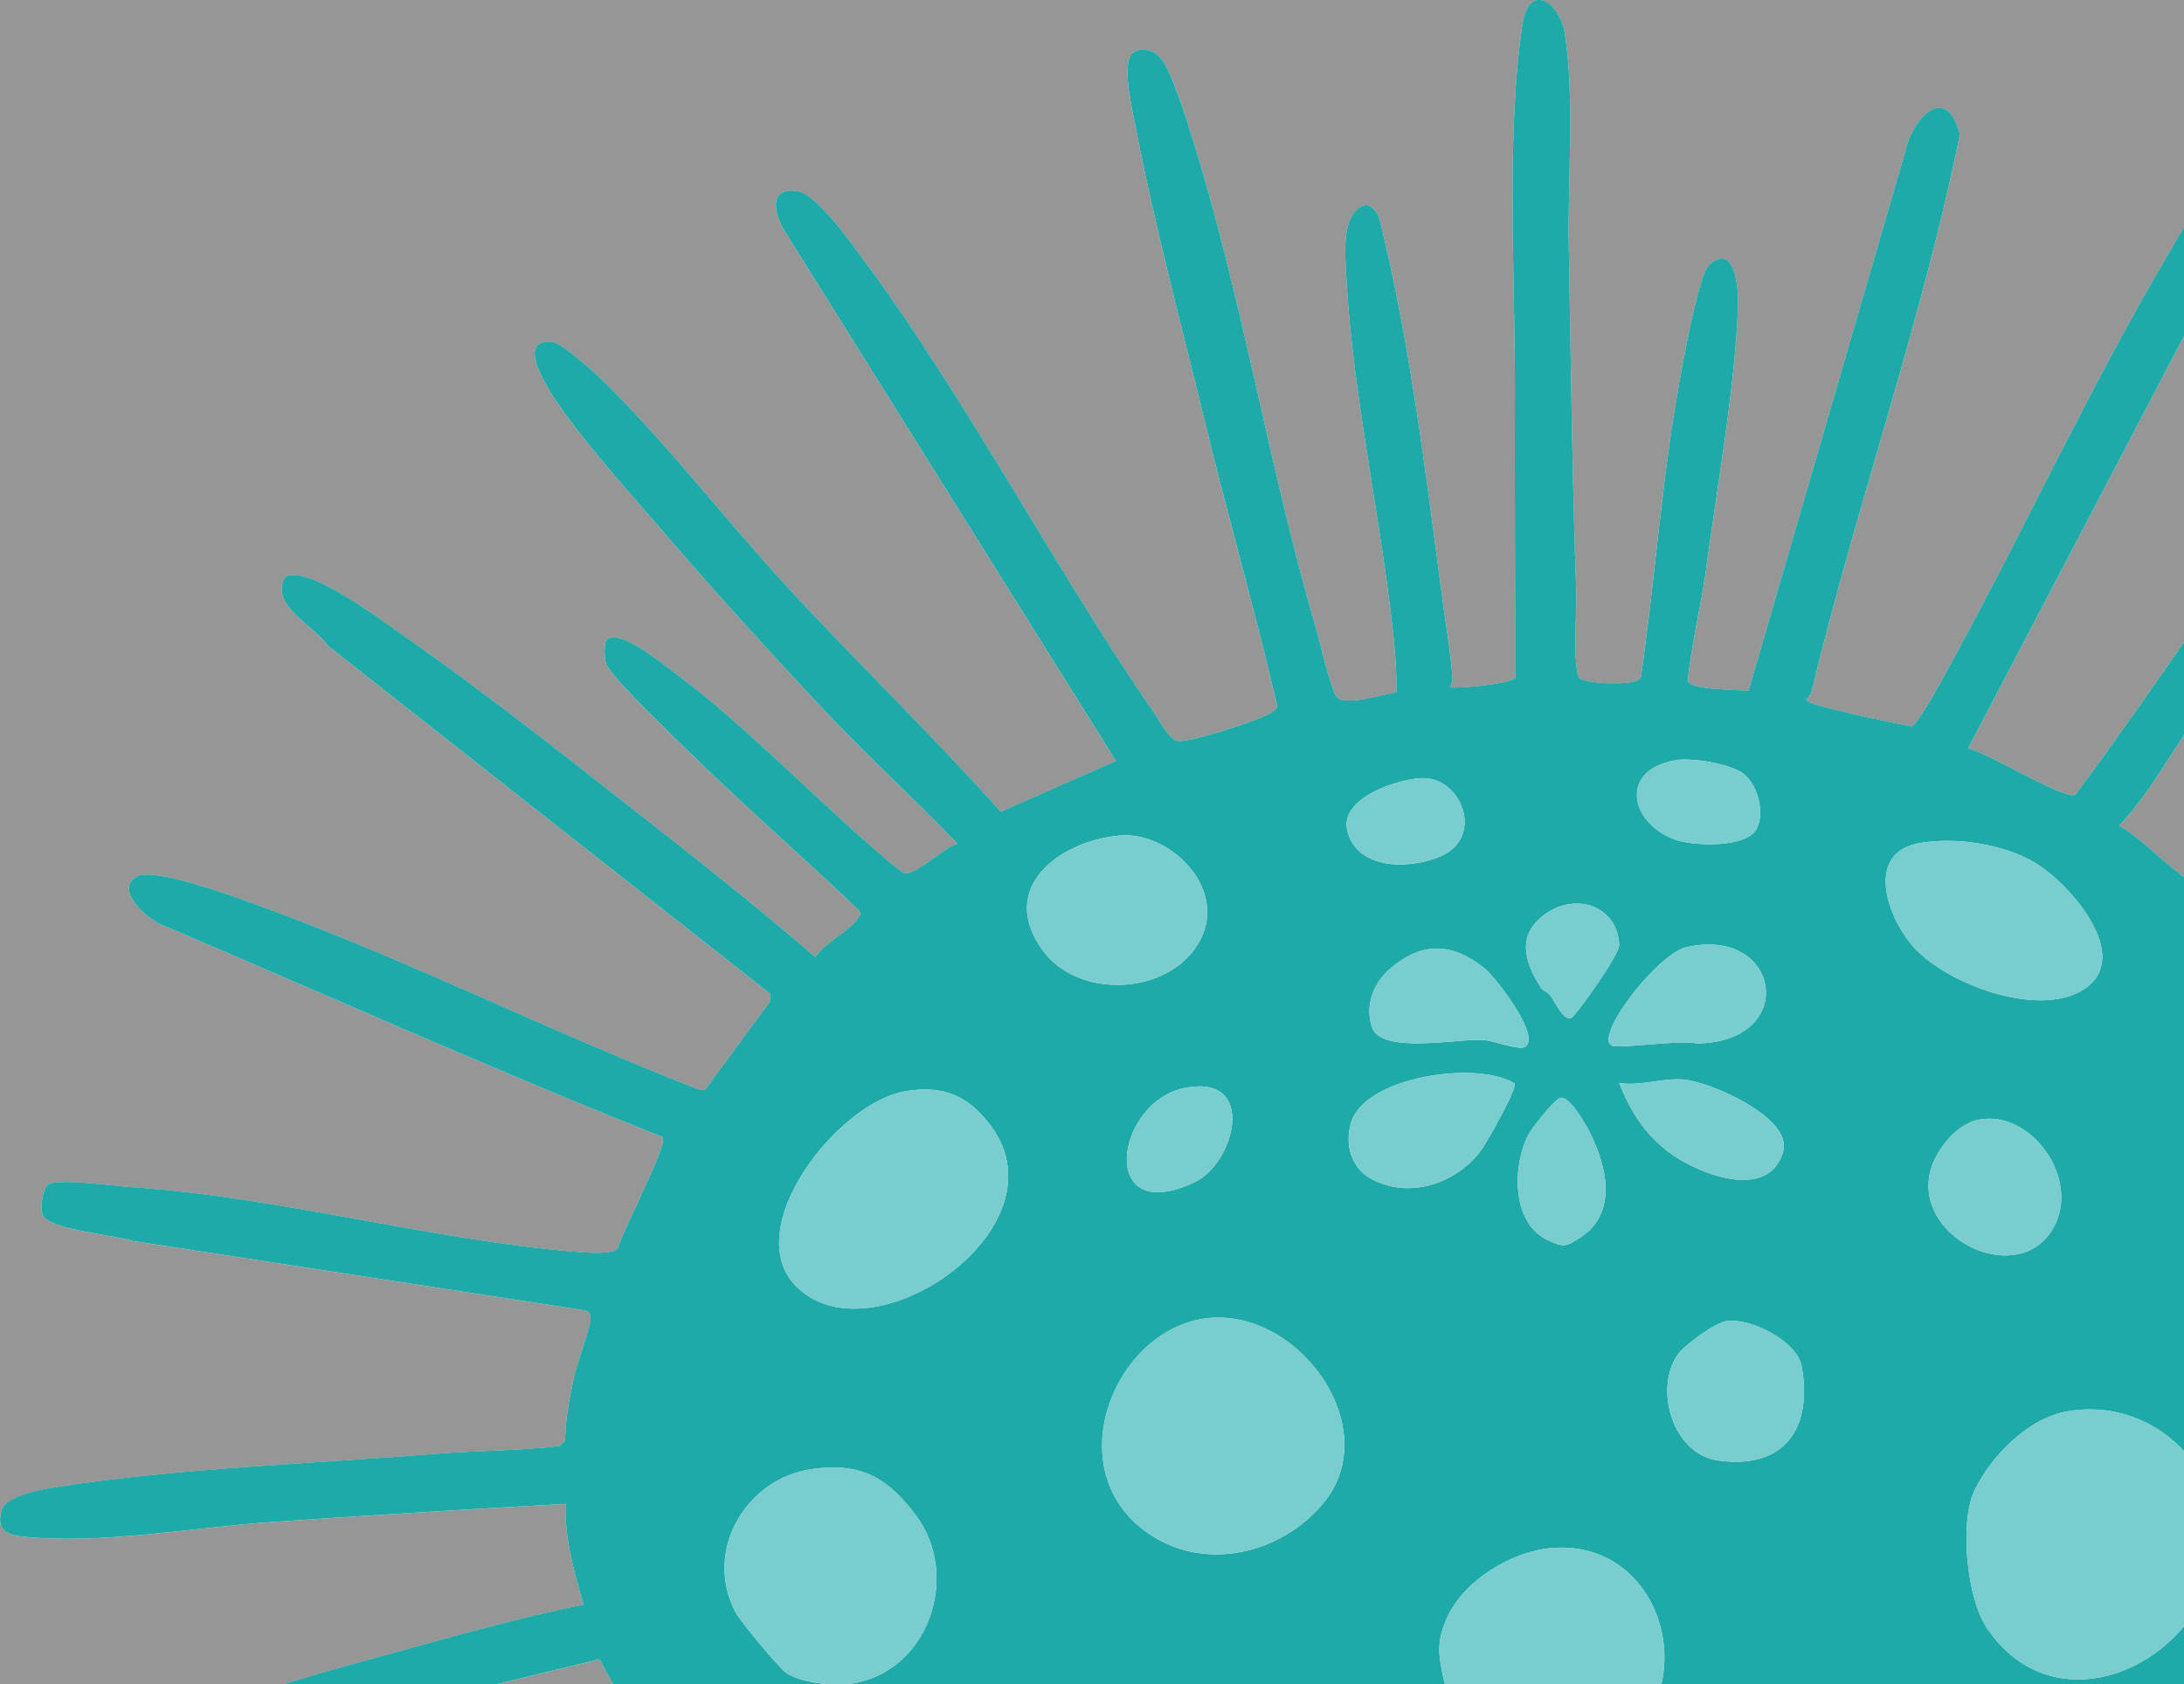 <svg width="669" height="516" viewBox="0 0 669 516" fill="none" xmlns="http://www.w3.org/2000/svg">
<rect x="0" y="0" width="669" height="516" fill="#333333" stroke="none"/>
<g clip-path="url(#clip0_504_11362)">
<rect width="669" height="516" fill="#D9D9D9" fill-opacity="0.6"/>
<g clip-path="url(#clip1_504_11362)">
<path d="M946.537 501.554C957.307 498.851 955.627 491.523 946.589 488.82C930.607 484.022 906.799 486.62 889.934 482.688C858.818 476 826.3 474.77 795.15 470.665C793.661 470.474 778.77 466.178 778.042 465.692C776.605 464.722 776.155 464.151 775.809 462.418C774.631 456.251 776.432 446.671 774.683 439.845C802.37 439.152 830.231 440.763 857.9 439.897C866.454 439.62 875.683 439.325 884.289 438.736C887.873 438.493 898.799 437.419 901.673 436.536C904.288 435.739 907.197 427.649 902.054 426.419C868.445 422.538 834.369 425.154 800.552 424.461C794.578 421.706 774.458 425.881 771.618 420.338C768.952 415.14 769.454 400.346 765.922 394.005V392.498C793.713 386.088 821.815 380.735 849.624 374.273C869.969 369.543 893.708 365.177 913.24 358.56C918.469 356.792 927.196 354.818 926.832 347.801C926.417 339.919 915.075 342.431 909.95 343.124L758.805 375.936C756.866 368.521 744.641 354.177 743.862 347.749C743.568 345.289 744.243 346.571 745.421 346.051C781.661 329.923 818.82 312.789 854.403 295.292C862.056 291.532 900.686 272.995 903.041 267.867C904.167 265.39 903.041 261.613 900.911 260.106C894.176 255.325 879.129 265.858 871.995 267.711L734.46 331.811C731.69 331.742 718.409 315.076 718.495 312.494C718.513 311.888 718.599 311.368 719.015 310.901C749.299 289.072 782.839 269.704 811.565 245.831C815.617 242.47 828.793 233.028 824.378 227.571C821.123 223.569 815.184 227.831 811.824 229.546C791.479 239.906 769.956 257.871 750.373 270.553C735.672 280.081 720.175 288.431 705.838 298.566L690.999 282.766C696.263 277.759 701.076 272.268 706.392 267.313C743.724 232.526 786.423 201.117 822.646 165.412C828.499 159.643 838.317 151.795 834.248 142.717C828.257 138.525 816.223 149.664 811.617 153.285C773.991 182.892 739.724 216.692 703.102 247.511C693.925 255.238 684.229 262.41 675.519 270.691C674.74 271.28 673.978 271.263 673.06 271.038C668.454 269.912 654.827 255.567 649.131 253.02C658.342 243.18 664.749 231.14 672.454 220.156C694.825 188.245 725.456 153.233 744.312 120.109C747.377 114.721 755.602 96.669 742.702 100.844C738.356 102.265 724.054 121.045 720.296 125.826C690.497 163.731 664.472 204.79 635.746 243.492C632.629 245.311 608.076 230.187 602.864 229.304L688.644 65.503C690.791 61.397 692.748 52.683 686.705 51.297C679.519 49.651 667.71 71.913 664.351 77.578C640.802 117.302 620.855 160.717 598.639 201.394C596.821 204.72 587.592 222.045 585.584 222.53C582.917 222.079 552.754 216.016 553.308 214.439C553.966 213.642 554.728 212.707 554.97 211.702C568.736 154.567 588.648 98.921 600.336 41.232C596.371 25.259 585.895 35.861 583.627 46.395L535.612 211.616C532.357 211.304 517.933 211.356 517.154 208.792C516.496 206.661 521.69 181.367 522.279 176.794C525.656 151.275 531.629 118.186 532.391 93.239C532.547 87.955 531.283 74.252 523.578 81.112C519.855 84.438 513.812 120.144 512.652 127.489C508.496 153.978 506.47 181.004 502.609 207.562C501.501 210.472 485.398 209.398 483.874 207.839C481.692 205.621 483.008 186.201 482.835 181.315C481.554 146.269 481.19 110.65 480.549 75.603C480.169 54.849 482.385 30.837 479.407 10.62C477.918 0.555 468.36 -5.647 466.368 7.311C461.26 40.816 464.135 85.131 464.031 119.589C463.944 148.954 464.135 178.318 464.135 207.683C463.702 209.311 446.958 211.13 444.239 210.559C444.447 209.693 444.967 209.017 444.915 208.047C444.568 201.169 442.837 190.965 441.867 183.724C436.655 144.623 431.911 104.552 422.422 66.508C420.379 62.575 418.128 61.467 414.959 65.018C411.358 69.072 412.016 77.977 412.293 83.26C414.059 118.671 422.44 156.143 426.457 191.433C427.236 198.293 427.877 205.24 427.738 212.153C423.704 212.586 411.115 216.934 409.193 213.105C406.942 208.618 404.293 196.561 402.683 190.982C388.536 142.197 380.294 90.294 365.213 42.219C363.395 36.398 359.014 21.967 355.516 17.758C353.629 15.471 349.871 14.293 347.239 16.025C343.118 18.745 346.962 34.129 347.828 38.668C353.352 67.825 361.905 99.718 368.97 128.84C376.035 157.962 384.294 186.686 391.134 215.825C391.393 217.159 390.545 217.592 389.61 218.199C385.731 220.745 365.195 227.294 360.97 227.051C358.217 226.878 355.499 221.248 353.871 218.892C322.652 173.658 296.004 121.945 263.365 77.994C259.746 73.126 249.772 59.318 244.214 58.539C234.24 57.153 237.686 67.287 241.357 72.467L341.82 233.15L306.566 248.689C285.736 225.492 263.313 203.698 242.084 180.848C222.916 160.197 204.285 135.753 184.321 116.298C181.775 113.82 171.975 105.037 169.291 104.777C160.027 103.876 164.685 113.231 167.282 117.909C174.122 130.209 192.164 150.149 201.913 161.514C218.38 180.674 236.855 201.048 254.187 219.429C266.828 232.82 280.593 245.207 293.303 258.547C289.199 259.465 280.108 268.733 276.836 267.4C275.191 266.724 265.754 258.322 263.555 256.364C244.595 239.542 226.587 220.953 206.172 205.76C203.125 203.49 188.58 191.571 185.515 196.44C185.117 198.553 185.048 201.1 185.619 203.179C186.745 207.284 207.679 227.051 212.302 231.573C228.803 247.719 246.396 262.947 263.07 278.937C264.092 280.219 263.174 280.739 262.516 281.709C260.075 285.313 252.456 288.882 249.772 293.23C235.539 281.016 220.925 269.097 206.138 257.542C179.161 236.458 150.919 213.712 122.903 194.239C117.051 190.168 93.571 172.428 87.217 176.898C82.594 185.612 96.082 191.519 100.497 197.929L235.851 304.421V306.829L215.99 333.873L214.674 334.028C170.001 316.791 125.985 294.547 81.001 278.071C73.953 275.49 47.877 265.615 42.145 268.456C34.197 272.389 46.024 282.679 50.907 283.944C101.536 305.53 151.854 328.017 202.969 348.39C204.77 350.4 190.329 377.755 189.221 382.554C187.645 384.459 179.039 383.749 176.13 383.506C131.301 379.782 85.277 366.633 39.531 363.653C35.011 363.358 17.956 360.933 14.787 362.891C13.142 363.913 12.12 370.046 13.125 372.367C15.047 376.785 35.513 378.413 40.639 380.198L179.109 401.472C180.425 401.87 180.909 402.615 180.927 403.966C180.961 406.218 176.65 418.034 175.784 422.018C174.399 428.376 173.256 434.821 173.083 441.352L171.438 442.998C159.075 444.54 146.539 444.366 134.141 445.371C97.571 448.334 54.37 449.875 18.596 455.402C14.06 456.112 1.922 457.914 0.519 462.661C-1.091 468.049 1.299 470.127 6.337 470.716C30.059 473.454 59.426 467.927 83.477 466.299C113.38 464.272 143.318 462.384 173.256 460.772C172.927 471.236 175.819 481.665 178.762 491.627C162.018 495.074 145.396 499.475 128.946 504.083C109.467 509.523 86.715 515.274 68.031 522.481C48.119 530.173 51.859 539.909 72.152 535.422L183.628 508.362L195.264 529.671C195.194 530.728 178.606 538.125 176.217 539.234C135.855 557.875 90.091 573.259 51.34 593.944C45.695 596.958 33.487 601.965 36.033 609.639C37.955 615.391 43.565 613.849 47.928 612.567C55.738 610.28 66.213 605.534 74.092 602.381C117.986 584.762 160.754 564.059 204.874 546.943C211.471 551.967 217.167 559.85 222.414 566.571L222.691 569.118C176.823 607.37 126.28 640.598 81.849 680.669C71.183 695.55 89.727 694.441 97.606 686.524L238.967 581.02L253.651 592.471C224.786 621.662 192.095 647.268 165.984 679.006C166.486 692.952 178.035 682.332 183.697 677.897C207.938 658.909 233.859 634.344 256.993 613.468C261.235 609.639 264.94 605.17 269.113 601.254L270.533 600.925L288.905 610.713C275.433 627.466 262.066 644.444 248.127 660.815C230.777 681.171 212.094 700.557 194.71 720.896C189.55 726.942 153.673 768.832 153.517 772.123C153.309 776.212 156.547 779.399 160.581 779.382C166.278 779.365 182.485 762.162 187.022 757.294C220.284 721.779 251.729 681.639 283.935 644.842C291.277 636.44 298.93 628.211 306.514 620.017C310.756 622.823 333.058 630.151 334.669 632.715C335.673 634.309 335.136 635.574 334.669 637.168C333.266 642.122 326.409 653.903 323.622 659.204C297.008 709.825 262.101 765.176 240.578 817.495C238.448 822.658 232.509 836.379 243.036 835.235C247.746 834.733 258.863 814.949 261.823 810.081C294.688 755.769 319.068 694.736 353.854 641.256C354.512 640.286 355.62 639.749 356.763 639.68C363.429 639.333 379.394 646.748 386.995 647.683L334.582 823.334C331.725 829.068 336.417 838.215 342.893 835.01C346.235 833.347 354.408 811.155 356.14 806.339C370.13 767.463 380.277 725.573 393.558 686.16C397.523 674.363 401.661 662.79 406.873 651.495L436.534 656.987C435.236 676.667 432.673 696.33 431.028 715.958C427.755 755.232 423.773 794.593 421.089 833.867C420.414 843.776 416.171 877.368 420.206 884.367C422.734 888.767 427.496 887.191 429.781 883.345C431.495 880.452 432.396 873.678 433.036 870.074C439.062 836.483 440.17 798.872 443.46 764.778C446.404 734.218 447.633 699.552 451.945 669.668C452.274 667.364 453.832 658.754 455.875 658.251C456.931 657.991 476.879 661.179 477.294 662.184C477.64 666.775 479.112 671.799 479.476 676.303C482.87 719.752 482.35 763.998 486.108 807.43C486.627 813.39 487.631 831.147 492.289 834.317C499.544 839.272 501.276 824.113 501.57 819.609C502.107 811.172 500.462 803.151 500.375 795.355C499.856 753.396 498.678 712.112 493.951 670.621C493.622 667.797 495.51 664.696 492.705 661.404L515.838 660.278C521.967 701.111 526.885 742.256 533.638 782.986C537.136 804.034 540.616 828.358 546.105 848.766C551.04 867.095 560.84 866.731 559.871 847.102C559.49 839.411 557.498 828.825 556.425 820.804C549.707 770.616 535.508 713.723 532.305 664.193C532.166 662.166 532.443 660.105 532.339 658.078C538.313 658.528 544.148 657.073 549.932 655.878C563.23 693.731 574.987 732.174 588.493 769.975C596.596 792.652 609.756 835.98 621.322 855.054C626.171 863.058 634.482 863.959 633.547 852.767C631.66 829.848 612.959 788.962 604.994 765.575C592.285 728.172 579.558 690.769 567.593 653.106C571.541 652.101 595.488 645.778 597.15 647.233C605.6 663.726 615.712 679.751 625.028 695.914C651.659 742.187 675.519 790.279 706.305 833.901C710.305 837.747 718.132 834.473 717.179 828.635C716.452 824.148 709.405 811.674 706.929 806.824C684.679 763.375 657.875 721.571 634.568 678.642L613.825 639.333C623.885 637.965 632.993 633.114 642.481 629.926C691.761 677.602 736.763 729.731 787.964 775.346C792.293 780.422 800.933 778.273 799.808 771.326C799.167 767.428 791.323 758.489 788.432 755.042C760.45 721.606 722.859 686.074 692.055 654.18C683.848 645.691 667.121 632.005 661.165 623.36C660.524 622.425 659.624 622.269 660.074 620.606C667.779 617.453 675.554 613.763 682.843 609.761C686.41 607.786 691.605 601.878 695.258 603.489C698.635 604.979 710.132 613.97 713.959 616.829C754.771 647.406 793.02 683.562 834.213 713.637C840.862 718.487 854.749 730.147 863.164 727.34C866.419 726.249 864.913 720.601 863.718 718.28C862.852 716.599 851.009 706.083 848.463 703.797C807.859 667.312 761.125 633.841 719.049 598.517C717.37 597.114 709.717 591.293 710.773 589.751C715.5 589.613 725.092 576.429 727.638 576.689C736.347 579.703 744.486 583.861 752.658 588.053C780.016 602.121 816.482 627.154 844.602 636.042C848.879 637.393 857.173 641.273 858.195 634.119C858.991 628.627 846.109 621.818 841.763 619.046C809.539 598.448 773.16 582.319 739.914 563.314C738.581 561.998 739.81 561.461 740.468 560.508C745.923 552.66 752 545.349 756.381 536.756C760.035 534.071 770.978 538.454 775.497 539.857C817.002 552.643 861.381 573.744 903.509 582.614C911.664 584.329 930.538 589.717 927.525 575.649L764.744 518.098L774.718 483.97C812.223 489.201 849.883 495.681 887.596 499.371C904.097 500.982 929.637 504.204 945.429 502.68C945.931 502.628 946.416 502.091 946.537 501.571V501.554Z" fill="#FAF6EA"/>
<path d="M945.429 502.662C929.637 504.187 904.097 500.965 887.596 499.353C849.883 495.663 812.223 489.184 774.718 483.952L764.744 518.081L927.525 575.632C930.52 589.699 911.647 584.329 903.509 582.596C861.398 573.709 817.002 552.608 775.497 539.84C770.978 538.454 760.052 534.054 756.381 536.739C752 545.332 745.923 552.66 740.468 560.491C739.811 561.443 738.564 561.98 739.914 563.297C773.16 582.302 809.539 598.431 841.763 619.029C846.109 621.801 858.991 628.609 858.195 634.101C857.156 641.256 848.879 637.375 844.602 636.024C816.482 627.154 780.016 602.103 752.658 588.036C744.486 583.826 736.347 579.668 727.638 576.671C725.11 576.411 715.5 589.595 710.773 589.734C709.717 591.276 717.387 597.097 719.049 598.5C761.126 633.824 807.859 667.277 848.464 703.779C851.009 706.066 862.853 716.582 863.718 718.262C864.913 720.584 866.419 726.249 863.164 727.323C854.749 730.129 840.879 718.47 834.213 713.619C793.02 683.562 754.753 647.389 713.959 616.812C710.149 613.953 698.635 604.962 695.258 603.472C691.588 601.861 686.41 607.768 682.843 609.743C675.554 613.763 667.779 617.435 660.074 620.588C659.624 622.251 660.507 622.407 661.165 623.343C667.121 631.988 683.848 645.656 692.055 654.163C722.859 686.056 760.45 721.588 788.432 755.024C791.323 758.472 799.167 767.411 799.808 771.309C800.933 778.256 792.293 780.422 787.964 775.328C736.763 729.714 691.743 677.585 642.482 629.909C632.993 633.114 623.885 637.964 613.825 639.316L634.569 678.624C657.892 721.554 684.679 763.357 706.929 806.806C709.405 811.657 716.452 824.113 717.179 828.617C718.132 834.438 710.305 837.73 706.306 833.884C675.519 790.244 651.641 742.152 625.028 695.897C615.712 679.716 605.6 663.691 597.15 647.216C595.488 645.76 571.541 652.084 567.593 653.089C579.558 690.751 592.267 728.154 604.994 765.557C612.942 788.962 631.66 829.83 633.547 852.75C634.465 863.942 626.171 863.041 621.322 855.037C609.756 835.963 596.596 792.635 588.493 769.958C574.987 732.156 563.212 693.731 549.932 655.86C544.148 657.056 538.296 658.511 532.339 658.061C532.426 660.07 532.166 662.149 532.305 664.176C535.508 713.706 549.707 770.616 556.425 820.787C557.498 828.808 559.49 839.393 559.871 847.085C560.84 866.713 551.04 867.06 546.105 848.748C540.599 828.34 537.118 804.017 533.638 782.968C526.885 742.239 521.968 701.077 515.838 660.261L492.705 661.387C495.51 664.678 493.64 667.779 493.952 670.603C498.679 712.077 499.856 753.378 500.375 795.338C500.479 803.134 502.107 811.155 501.57 819.592C501.293 824.096 499.544 839.237 492.289 834.3C487.614 831.112 486.61 813.372 486.108 807.413C482.35 763.981 482.87 719.735 479.476 676.286C479.13 671.781 477.658 666.775 477.294 662.166C476.879 661.162 456.932 657.974 455.875 658.234C453.832 658.736 452.274 667.346 451.945 669.65C447.633 699.535 446.421 734.2 443.46 764.76C440.17 798.854 439.062 836.465 433.037 870.057C432.396 873.66 431.495 880.434 429.781 883.327C427.496 887.173 422.734 888.733 420.206 884.349C416.171 877.351 420.414 843.759 421.089 833.849C423.773 794.575 427.738 755.215 431.028 715.941C432.673 696.312 435.236 676.649 436.534 656.969L406.873 651.477C401.661 662.773 397.523 674.345 393.558 686.143C380.294 725.556 370.13 767.446 356.14 806.321C354.408 811.137 346.235 833.33 342.893 834.993C336.418 838.215 331.725 829.068 334.582 823.316L386.995 647.666C379.394 646.731 363.429 639.316 356.763 639.662C355.62 639.714 354.495 640.269 353.854 641.239C319.068 694.736 294.688 755.752 261.824 810.063C258.88 814.931 247.764 834.716 243.037 835.218C232.526 836.361 238.465 822.641 240.578 817.478C262.083 765.159 297.008 709.808 323.622 659.187C326.409 653.868 333.266 642.105 334.669 637.15C335.119 635.556 335.656 634.292 334.669 632.698C333.058 630.134 310.774 622.806 306.514 619.999C298.93 628.194 291.294 636.423 283.935 644.825C251.746 681.621 220.284 721.762 187.022 757.276C182.468 762.127 166.261 779.347 160.581 779.365C156.547 779.365 153.292 776.194 153.517 772.106C153.69 768.814 189.55 726.924 194.71 720.878C212.077 700.54 230.777 681.154 248.127 660.798C262.083 644.426 275.433 627.449 288.905 610.696L270.533 600.908L269.113 601.237C264.94 605.152 261.235 609.622 256.993 613.451C233.859 634.326 207.939 658.892 183.697 677.879C178.035 682.314 166.486 692.934 165.984 678.988C192.095 647.25 224.786 621.645 253.651 592.454L238.967 581.002L97.606 686.507C89.728 694.424 71.183 695.55 81.849 680.651C126.297 640.58 176.823 607.335 222.691 569.101L222.414 566.554C217.185 559.832 211.488 551.95 204.874 546.926C160.755 564.042 117.986 584.744 74.092 602.363C66.231 605.516 55.755 610.263 47.928 612.55C43.565 613.832 37.955 615.374 36.033 609.622C33.488 601.965 45.678 596.941 51.34 593.926C90.074 573.241 135.855 557.857 176.217 539.216C178.624 538.108 195.195 530.728 195.264 529.653L183.628 508.345L72.153 535.405C51.859 539.892 48.119 530.156 68.031 522.464C86.715 515.257 109.467 509.505 128.946 504.066C145.396 499.475 162.019 495.057 178.762 491.609C175.819 481.648 172.927 471.219 173.256 460.755C143.335 462.366 113.397 464.254 83.477 466.281C59.426 467.91 30.059 473.436 6.337 470.699C1.299 470.11 -1.074 468.048 0.519 462.643C1.939 457.879 14.06 456.077 18.596 455.384C54.37 449.841 97.571 448.316 134.141 445.354C146.539 444.349 159.075 444.54 171.438 442.98L173.083 441.335C173.256 434.803 174.399 428.341 175.784 422.001C176.65 418.016 180.961 406.201 180.927 403.949C180.909 402.58 180.425 401.853 179.109 401.454L40.639 380.18C35.514 378.396 15.03 376.767 13.125 372.35C12.121 370.028 13.142 363.895 14.787 362.873C17.956 360.916 35.011 363.341 39.531 363.635C85.26 366.615 131.301 379.764 176.13 383.489C179.039 383.732 187.645 384.442 189.221 382.536C190.346 377.737 204.787 350.4 202.969 348.373C151.855 328.017 101.536 305.513 50.907 283.927C46.024 282.679 34.18 272.371 42.145 268.439C47.877 265.615 73.953 275.49 81.001 278.054C125.986 294.529 170.001 316.756 214.674 334.011L215.99 333.855L235.851 306.812V304.404L100.498 197.912C96.1 191.519 82.594 185.612 87.217 176.88C93.571 172.411 117.051 190.151 122.903 194.222C150.919 213.694 179.161 236.441 206.138 257.525C220.925 269.08 235.522 280.999 249.772 293.213C252.456 288.864 260.075 285.295 262.516 281.692C263.174 280.722 264.092 280.185 263.07 278.92C246.396 262.912 228.786 247.702 212.302 231.556C207.679 227.034 186.745 207.25 185.619 203.161C185.048 201.082 185.117 198.553 185.515 196.422C188.58 191.554 203.108 203.456 206.172 205.743C226.587 220.936 244.595 239.507 263.555 256.347C265.771 258.304 275.191 266.724 276.836 267.382C280.108 268.716 289.199 259.448 293.303 258.529C280.593 245.19 266.828 232.803 254.188 219.411C236.838 201.03 218.362 180.657 201.913 161.496C192.164 150.149 174.122 130.192 167.282 117.891C164.685 113.214 160.027 103.841 169.291 104.76C171.975 105.02 181.775 113.803 184.321 116.28C204.285 135.735 222.916 160.18 242.084 180.83C263.313 203.681 285.736 225.457 306.566 248.672L341.82 233.132L241.357 72.45C237.686 67.27 234.24 57.135 244.214 58.521C249.772 59.301 259.763 73.108 263.365 77.976C296.021 121.928 322.652 173.641 353.871 218.874C355.499 221.23 358.217 226.861 360.971 227.034C365.195 227.294 385.731 220.745 389.61 218.181C390.545 217.558 391.393 217.142 391.134 215.808C384.311 186.669 376.035 157.91 368.97 128.823C361.906 99.736 353.352 67.807 347.828 38.65C346.963 34.111 343.119 18.728 347.24 16.008C349.871 14.275 353.612 15.453 355.516 17.74C359.014 21.967 363.377 36.398 365.213 42.202C380.294 90.277 388.536 142.18 402.683 190.965C404.311 196.561 406.943 208.618 409.193 213.088C411.115 216.917 423.704 212.568 427.738 212.135C427.859 205.205 427.236 198.258 426.457 191.415C422.44 156.143 414.042 118.671 412.293 83.243C412.033 77.959 411.358 69.054 414.959 65.001C418.111 61.449 420.379 62.558 422.422 66.49C431.911 104.534 436.655 144.605 441.867 183.706C442.837 190.948 444.551 201.169 444.915 208.029C444.967 208.982 444.447 209.675 444.239 210.541C446.958 211.113 463.702 209.294 464.135 207.666C464.135 178.301 463.927 148.936 464.031 119.572C464.135 85.114 461.26 40.781 466.368 7.294C468.342 -5.665 477.918 0.52 479.407 10.602C482.385 30.82 480.169 54.831 480.55 75.586C481.19 110.65 481.571 146.268 482.835 181.298C483.008 186.183 481.692 205.604 483.874 207.821C485.398 209.381 501.501 210.437 502.609 207.544C506.488 181.004 508.496 153.96 512.652 127.472C513.812 120.126 519.838 84.404 523.578 81.095C531.283 74.234 532.564 87.938 532.391 93.222C531.629 118.169 525.638 151.258 522.279 176.776C521.673 181.333 516.496 206.626 517.154 208.774C517.933 211.356 532.357 211.286 535.612 211.598L583.627 46.377C585.895 35.827 596.371 25.224 600.336 41.214C588.649 98.904 568.719 154.549 554.97 211.685C554.728 212.69 553.966 213.625 553.308 214.422C552.771 215.998 582.917 222.062 585.584 222.512C587.61 222.01 596.839 204.703 598.639 201.377C620.855 160.682 640.802 117.285 664.351 77.561C667.71 71.896 679.519 49.634 686.705 51.28C692.748 52.666 690.791 61.38 688.644 65.486L602.864 229.286C608.076 230.17 632.629 245.294 635.746 243.475C664.489 204.772 690.497 163.714 720.296 125.809C724.054 121.027 738.356 102.248 742.702 100.827C755.602 96.635 747.395 114.686 744.312 120.092C725.456 153.215 694.843 188.21 672.454 220.139C664.749 231.123 658.342 243.163 649.131 253.003C654.827 255.567 668.472 269.911 673.06 271.02C673.978 271.245 674.723 271.263 675.519 270.674C684.246 262.393 693.925 255.221 703.102 247.494C739.724 216.674 773.991 182.875 811.617 153.267C816.205 149.647 828.239 138.507 834.248 142.7C838.317 151.76 828.482 159.625 822.647 165.394C786.423 201.117 743.706 232.508 706.392 267.295C701.094 272.233 696.263 277.742 690.999 282.749L705.838 298.548C720.158 288.414 735.655 280.063 750.373 270.535C769.956 257.836 791.496 239.889 811.825 229.529C815.184 227.814 821.123 223.552 824.378 227.554C828.811 232.994 815.617 242.435 811.565 245.813C782.856 269.686 749.317 289.055 719.015 310.883C718.599 311.334 718.513 311.871 718.495 312.477C718.409 315.058 731.672 331.724 734.46 331.794L871.995 267.694C879.129 265.84 894.193 255.307 900.911 260.089C903.024 261.596 904.184 265.373 903.041 267.85C900.704 272.978 862.056 291.515 854.403 295.274C818.82 312.772 781.661 329.905 745.421 346.034C744.243 346.554 743.568 345.272 743.862 347.732C744.624 354.159 756.849 368.504 758.805 375.918L909.95 343.106C915.075 342.413 926.417 339.901 926.832 347.784C927.213 354.8 918.486 356.758 913.24 358.542C893.708 365.16 869.969 369.526 849.624 374.255C821.815 380.717 793.713 386.053 765.922 392.48V393.988C769.454 400.345 768.952 415.123 771.619 420.32C774.458 425.847 794.579 421.689 800.552 424.443C834.369 425.136 868.445 422.521 902.054 426.401C907.214 427.631 904.288 435.704 901.673 436.518C898.816 437.402 887.873 438.476 884.289 438.719C875.7 439.29 866.454 439.602 857.9 439.879C830.231 440.763 802.37 439.134 774.683 439.827C776.432 446.653 774.631 456.216 775.809 462.401C776.138 464.151 776.605 464.705 778.042 465.675C778.787 466.177 793.678 470.457 795.15 470.647C826.3 474.753 858.818 475.983 889.934 482.67C906.799 486.603 930.624 484.004 946.589 488.803C955.627 491.505 957.307 498.834 946.537 501.536C946.052 501.657 945.637 502.177 945.429 502.645V502.662ZM513.31 232.907C496.029 235.817 499.094 251.929 512.808 257.126C518.487 259.292 534.59 259.829 537.915 254.198C540.789 249.313 538.521 240.512 534.002 237.013C530.106 233.998 518.141 232.075 513.31 232.89V232.907ZM435.184 238.399C427.6 238.849 410.059 244.705 412.743 254.701C415.964 266.724 432.032 266.343 441.348 262.306C454.94 256.399 447.599 237.671 435.184 238.416V238.399ZM342.634 256.017C324.366 257.854 305.631 271.921 319.258 290.978C330.807 307.159 360.78 304.698 368.433 286.317C374.823 270.986 357.819 254.493 342.634 256V256.017ZM588.233 258.252C571.437 261.076 577.792 280.011 585.376 289.228C595.332 301.338 624.63 312.252 638.464 303.001C653.581 292.883 633.911 270.656 623.435 264.385C613.773 258.616 599.332 256.381 588.233 258.252ZM472.134 302.81C472.481 303.347 474.056 303.936 474.87 304.958C476.186 306.587 478.749 312.581 481.104 311.992C482.437 311.663 496.081 292.554 495.977 289.522C495.579 277.759 482.974 273.22 473.398 280.011C464.394 286.404 466.957 294.858 472.134 302.793V302.81ZM467.217 320.689C472.152 317.57 458.144 299.363 454.646 296.591C444.915 288.829 435.686 288.396 426.058 296.591C420.812 301.078 418.076 307.522 420.189 314.539C422.838 323.339 447.547 317.952 454.663 318.627C457.59 318.904 465.329 321.901 467.217 320.706V320.689ZM516.583 290.181C509.275 291.844 494.99 309.22 493.155 316.392C492.774 317.865 492.064 319.216 493.726 320.325C495.389 321.434 515.561 318.419 519.647 319.701C551.282 319.303 545.499 283.598 516.583 290.181ZM463.944 331.932C452.308 324.777 418.076 329.888 413.869 343.903C411.877 350.521 413.782 357.693 419.912 361.089C431.444 367.481 445.815 362.735 453.486 352.704C455.356 350.261 464.897 333.318 463.927 331.932H463.944ZM495.995 331.828C499.319 340.196 503.631 347.177 510.869 352.756C519.682 359.564 541.88 368.382 546.226 352.756C549.101 342.431 523.803 331.257 515.249 330.702C508.998 330.304 502.488 332.816 495.995 331.811V331.828ZM691.795 332.071C684.748 333.093 677.337 339.555 676.731 346.866C675.19 365.541 693.683 398.526 713.63 401.177C734.98 404.001 735.672 390.436 732.486 373.493C729.525 357.728 710.149 329.42 691.795 332.071ZM363.499 333.197C341.335 337.06 335.985 376.49 366.009 362.146C378.199 356.325 385.125 329.42 363.499 333.197ZM277.58 334.288C256.681 337.597 226.5 376.23 243.798 394.005C266.62 417.427 326.721 376.525 303.657 345.133C296.8 335.813 289.234 332.435 277.58 334.271V334.288ZM478.004 336.367C476.048 336.904 469.364 345.428 468.221 347.593C463.234 357.035 462.957 374.48 473.883 379.834C478.939 382.311 479.718 381.999 484.22 379.037C495.614 371.553 492.185 357.26 486.973 346.918C485.709 344.406 480.723 335.64 478.004 336.384V336.367ZM605.843 343.106C598.795 344.596 592.164 353.31 590.986 360.188C587.575 380.232 618.656 394.507 628.993 376.178C637.495 361.106 621.998 339.693 605.843 343.106ZM371.29 403.724C342.374 405.595 323.708 448.853 350.633 468.984C367.827 481.839 391.757 476.607 405.124 460.824C424.327 438.13 398.752 401.957 371.29 403.741V403.724ZM528.755 404.763C525.223 405.352 515.89 412.091 513.777 415.227C506.626 425.812 512.479 445.544 526.366 447.467C546.486 450.257 555.334 437.662 551.888 418.623C550.468 410.74 535.889 403.585 528.738 404.763H528.755ZM633.391 432.378C621.34 434.405 609.877 446.081 604.821 456.684C600.215 466.316 602.397 489.392 608.526 498.608C628.3 528.337 667.71 512.589 677.493 483.121C686.757 455.229 662.429 427.475 633.391 432.378ZM248.958 450.049C228.44 452.872 215.367 475.117 225.358 494.035C226.795 496.737 238.708 511.151 240.941 512.606C245.599 515.621 255.33 516.626 260.715 515.829C284.333 512.364 294.515 482.843 280.507 464.185C271.866 452.665 263.607 448.039 248.941 450.049H248.958ZM728.123 452.214C722.253 453.427 715.015 462.21 714.167 468.014C712.158 481.561 732.296 500.965 744.416 489.444C751.827 482.41 747.464 448.23 728.123 452.214ZM474.801 474.32C463.027 475.446 448.811 484.056 443.616 494.918C439.859 502.784 440.534 506.82 442.335 515.014C447.789 539.996 467.165 549.542 490.454 538.471C523.63 522.724 511.492 470.838 474.801 474.32ZM344.781 528.267C337.179 529.567 324.747 539.65 323.293 547.549C319.206 569.846 347.084 593.736 366.546 578.698C377.178 570.487 375.966 559.347 372.295 547.601C368.052 534.002 359.88 525.704 344.781 528.267ZM595.852 557.043C577.636 536.479 547.369 559.468 545.568 582.579C542.936 616.309 585.999 617.054 598.293 591.241C603.159 581.002 603.695 565.913 595.852 557.043ZM670.809 558.013C668.368 558.585 662.481 563.99 661.355 566.173C654.585 579.339 673.805 596.508 685.441 583.653C691.172 577.312 689.06 571.751 685.233 565.151C681.406 558.55 678.965 556.125 670.809 557.996V558.013ZM443.945 587.811C434.907 588.92 426.439 598.881 429.625 608.167C431.738 614.369 442.664 620.952 449.001 620.519C474.714 618.769 465.762 585.126 443.945 587.811Z" fill="#1EAAA8"/>
<path d="M633.391 432.378C662.429 427.475 686.757 455.228 677.493 483.12C667.71 512.589 628.3 528.337 608.526 498.608C602.397 489.392 600.215 466.316 604.821 456.684C609.894 446.081 621.357 434.405 633.391 432.378Z" fill="#79CDCE"/>
<path d="M371.291 403.724C398.753 401.939 424.327 438.13 405.125 460.807C391.757 476.607 367.828 481.821 350.634 468.967C323.708 448.853 342.357 405.595 371.291 403.706V403.724Z" fill="#79CDCE"/>
<path d="M474.801 474.32C511.492 470.837 523.63 522.723 490.454 538.471C467.147 549.541 447.789 539.996 442.335 515.014C440.534 506.802 439.859 502.766 443.616 494.918C448.811 484.056 463.026 475.446 474.801 474.32Z" fill="#79CDCE"/>
<path d="M277.58 334.288C289.234 332.452 296.8 335.813 303.657 345.15C326.721 376.525 266.62 417.444 243.798 394.022C226.483 376.247 256.664 337.614 277.58 334.305V334.288Z" fill="#79CDCE"/>
<path d="M248.958 450.048C263.624 448.039 271.884 452.664 280.524 464.185C294.532 482.843 284.351 512.346 260.733 515.828C255.348 516.625 245.616 515.603 240.959 512.606C238.708 511.151 226.795 496.737 225.375 494.035C215.367 475.134 228.44 452.872 248.976 450.048H248.958Z" fill="#79CDCE"/>
<path d="M588.233 258.252C599.332 256.381 613.773 258.616 623.435 264.385C633.911 270.639 653.581 292.883 638.465 303.001C624.647 312.252 595.35 301.355 585.376 289.228C577.792 280.012 571.42 261.076 588.233 258.252Z" fill="#79CDCE"/>
<path d="M342.634 256.017C357.819 254.493 374.823 270.985 368.434 286.335C360.78 304.698 330.808 307.158 319.258 290.995C305.631 271.938 324.384 257.854 342.634 256.035V256.017Z" fill="#79CDCE"/>
<path d="M528.755 404.763C535.906 403.585 550.486 410.74 551.906 418.622C555.351 437.662 546.486 450.256 526.383 447.467C512.496 445.544 506.644 425.812 513.795 415.227C515.907 412.091 525.24 405.352 528.773 404.763H528.755Z" fill="#79CDCE"/>
<path d="M605.843 343.106C621.998 339.693 637.495 361.106 628.993 376.178C618.656 394.507 587.575 380.232 590.986 360.188C592.146 353.31 598.778 344.596 605.843 343.106Z" fill="#79CDCE"/>
<path d="M463.944 331.932C464.914 333.318 455.356 350.261 453.503 352.704C445.832 362.734 431.443 367.499 419.929 361.089C413.799 357.693 411.895 350.521 413.886 343.903C418.093 329.888 452.326 324.777 463.962 331.932H463.944Z" fill="#79CDCE"/>
<path d="M516.582 290.181C545.481 283.58 551.282 319.285 519.647 319.701C515.561 318.419 495.441 321.485 493.726 320.325C492.012 319.164 492.774 317.882 493.155 316.392C494.99 309.22 509.275 291.861 516.582 290.181Z" fill="#79CDCE"/>
<path d="M467.217 320.688C465.33 321.884 457.607 318.887 454.663 318.609C447.547 317.934 422.838 323.322 420.189 314.521C418.076 307.505 420.812 301.06 426.059 296.573C435.686 288.361 444.915 288.812 454.646 296.573C458.144 299.362 472.152 317.553 467.217 320.671V320.688Z" fill="#79CDCE"/>
<path d="M495.995 331.828C502.471 332.833 508.998 330.321 515.249 330.72C523.786 331.274 549.083 342.448 546.226 352.773C541.88 368.382 519.682 359.582 510.868 352.773C503.631 347.178 499.336 340.213 495.995 331.846V331.828Z" fill="#79CDCE"/>
<path d="M478.004 336.367C480.723 335.622 485.71 344.388 486.974 346.9C492.186 357.243 495.614 371.535 484.221 379.019C479.719 381.982 478.939 382.294 473.883 379.816C462.958 374.48 463.235 357.017 468.221 347.576C469.364 345.41 476.048 336.887 478.004 336.35V336.367Z" fill="#79CDCE"/>
<path d="M513.31 232.907C518.158 232.092 530.123 234.015 534.002 237.03C538.504 240.512 540.789 249.33 537.915 254.216C534.591 259.846 518.505 259.309 512.808 257.143C499.094 251.946 496.03 235.834 513.31 232.924V232.907Z" fill="#79CDCE"/>
<path d="M363.499 333.197C385.125 329.42 378.199 356.342 366.009 362.145C335.985 376.472 341.335 337.06 363.499 333.197Z" fill="#79CDCE"/>
<path d="M435.184 238.399C447.599 237.654 454.94 256.381 441.348 262.289C432.032 266.343 415.964 266.706 412.743 254.683C410.059 244.687 427.599 238.849 435.184 238.381V238.399Z" fill="#79CDCE"/>
<path d="M472.135 302.81C466.957 294.858 464.412 286.421 473.399 280.029C482.974 273.22 495.579 277.759 495.978 289.54C496.082 292.554 482.437 311.663 481.104 312.009C478.766 312.598 476.186 306.621 474.87 304.975C474.057 303.953 472.481 303.364 472.135 302.827V302.81Z" fill="#79CDCE"/>
</g>
</g>
<defs>
<clipPath id="clip0_504_11362">
<rect width="669" height="516" fill="white"/>
</clipPath>
<clipPath id="clip1_504_11362">
<rect width="954" height="887" fill="white"/>
</clipPath>
</defs>
</svg>
